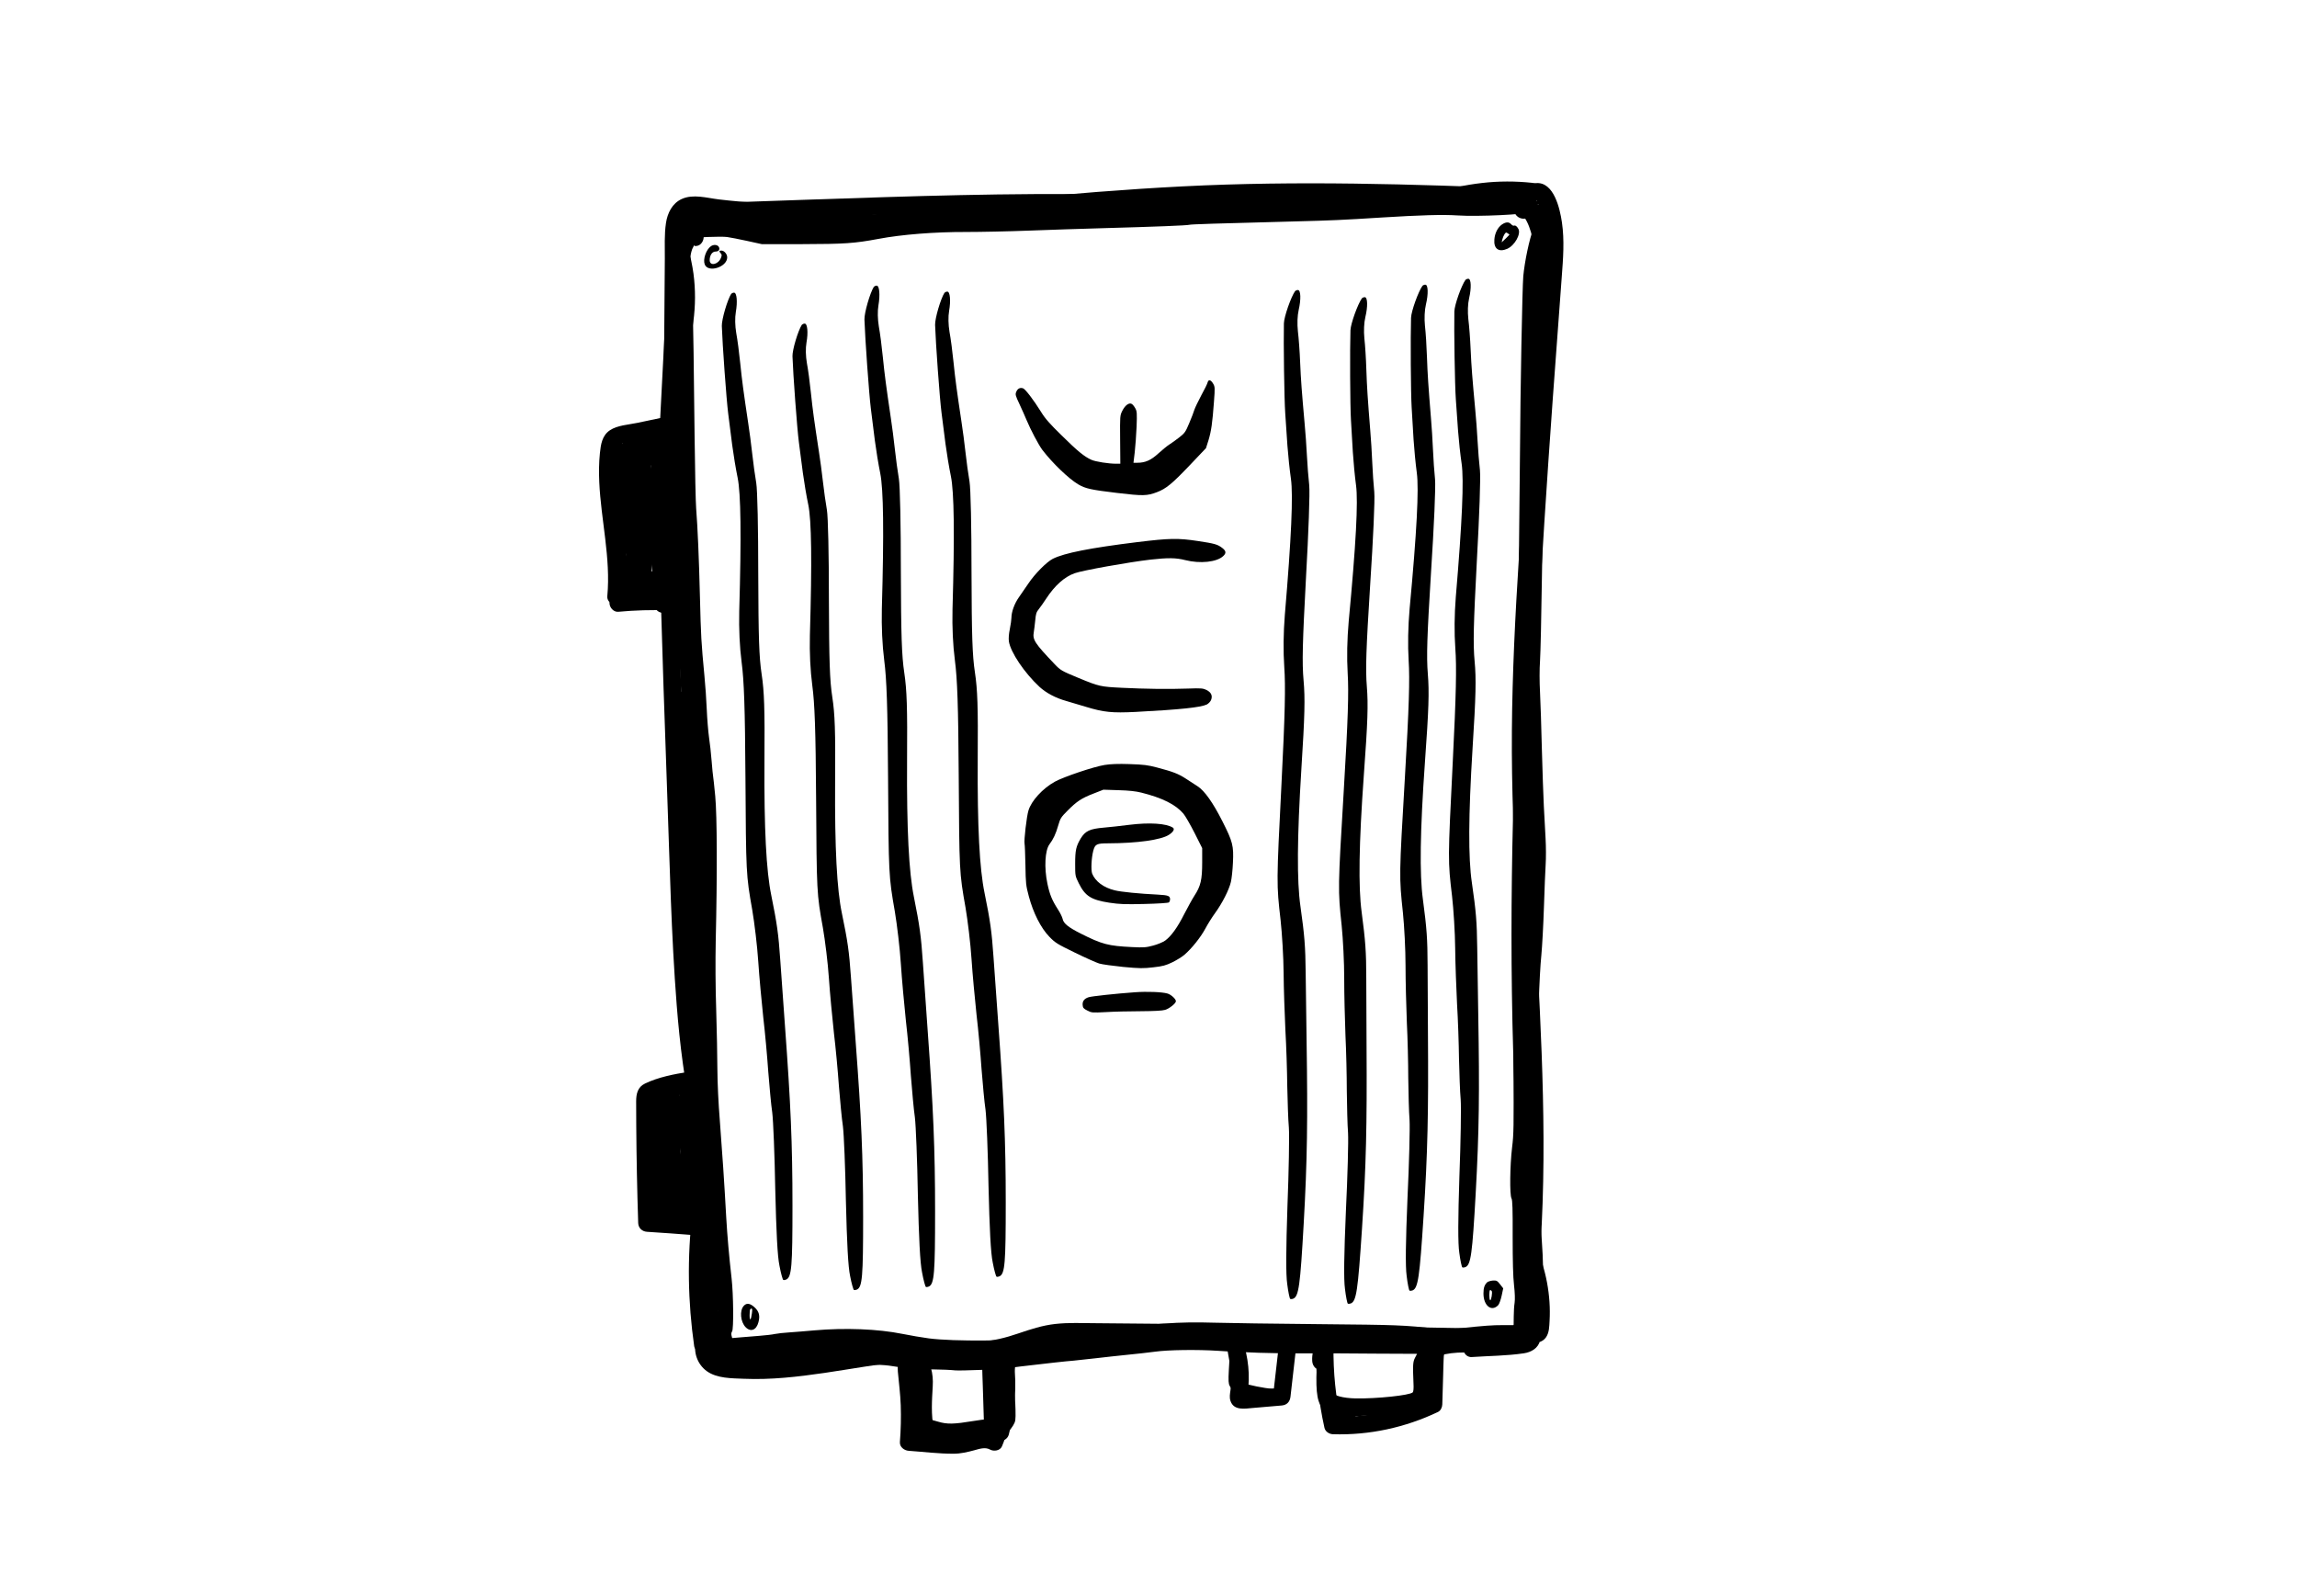 <?xml version="1.0" encoding="utf-8"?>
<!-- Generator: Adobe Illustrator 26.0.3, SVG Export Plug-In . SVG Version: 6.00 Build 0)  -->
<svg version="1.1" xmlns="http://www.w3.org/2000/svg" xmlns:xlink="http://www.w3.org/1999/xlink" x="0px" y="0px"
	 viewBox="0 0 2360 1640" style="enable-background:new 0 0 2360 1640;" xml:space="preserve">
<g id="Layer_1">
	<g transform="translate(0,1640) scale(0.1,-0.1)">
		<path d="M15431.54,14438.67c-25-2-119-10-210-19c-126-12-338-16-893-20c-401-2-733-6-738-10c-6-3-150-8-322-10
			c-577-8-1041-23-1172-39c-244-29-480-46-785-55c-168-5-447-14-620-20s-463-13-645-15c-286-3-366-8-600-35c-148-16-310-39-360-51
			c-377-85-536-100-965-94c-285,4-318,6-485,35c-175,30-184,31-320,20c-222-17-318-30-342-46c-68-44-79-175-22-248l22-28l-12-771
			c-6-425-11-830-11-902v-130l-102-2c-94-2-103-4-127-28l-26-25l-7-403c-4-221-10-491-13-600c-5-156-4-217,8-285c9-48,19-131,22-185
			c8-121,14-126,119-119c41,2,85,2,99-2l24-6l6-202c4-112,16-351,27-533c11-181,20-386,20-455s7-170,15-225c60-394,81-786,66-1260
			c-11-351,2-1203,24-1653c8-167,15-393,15-503v-199l-52,6c-46,5-56,3-73-16c-19-21-19-36-18-353c2-309,18-604,43-782
			c5-38,9-98,10-131c0-47,5-68,21-88c20-25,23-26,88-20l68,7l12-164c22-300,78-623,133-777c30-83,31-93,29-222l-3-135l-34-31
			c-27-25-34-39-34-68c0-57,23-91,82-120c92-45,135-48,553-44c215,1,557,3,760,3c345,0,380-2,514-24l144-24l-6-225
			c-6-246-1-280,48-354c30-46,126-95,254-130c69-19,82-19,165-8c50,7,161,14,246,15c207,3,283,31,337,123c26,44,27,52,25,164
			c-3,150-26,316-52,375c-11,25-18,48-16,50c3,3,56,11,118,18c253,30,477,55,548,60c41,4,145,15,230,25s229,26,320,35s219,23,285,32
			c134,19,438,23,648,9l129-8l-6-27c-3-14-9-87-12-161c-6-112-4-141,9-165c40-77,116-115,231-115c39,0,87-5,106-10
			c19-6,72-13,117-16c77-7,82-6,106,18c31,31,62,160,53,216c-4,20-9,67-12,105c-5,51-11,70-24,77c-20,11-23,6-34-62
			c-4-20-16-59-28-85s-24-73-27-103l-6-55l-54,2c-63,3-245,39-281,57c-24,11-25,16-25,91c0,44,3,113,5,154l5,74l164-7
			c90-3,263-6,384-6h220l-7-158c-11-253,10-371,75-411c12-7,61-27,108-44c103-37,176-40,431-18c124,11,198,12,300,5
			c80-6,153-6,178-1c83,17,132,96,132,213c0,26,7,86,16,133c20,104,14,160-26,236l-29,55h27c63,0,226,31,342,66l125,36l203-1
			c118,0,210-5,221-11c36-19,69-12,85,18c21,41,25,85,41,470c11,255,12,381,5,451c-11,102,8,481,31,621c11,70,17,872,10,1345
			c-5,330,12,878,34,1090c8,83,20,301,26,485s14,385,18,445c4,61,4,180-1,265c-4,85-12,236-18,335c-5,99-14,360-20,580
			c-5,220-14,483-19,585c-6,117-6,236,0,325c5,77,14,453,19,835c6,382,12,720,15,750c21,239,27,409,30,845c1,275,8,613,16,750
			c7,138,13,435,14,660c1,226,7,489,12,585c9,162,8,179-10,227c-21,57-12,53-107,38c-27-4-30-2-30,21c0,17-13,40-37,64
			C15691.54,14437.67,15607.54,14451.67,15431.54,14438.67z M15766.54,14135.67c14-16,13-24-14-92c-39-97-88-330-102-482
			c-10-116-30-1153-34-1836c-1-179-6-613-10-965c-8-629,0-991,25-1200c9-72,7-91-14-177c-38-146-55-284-62-488c-6-156-3-210,15-350
			c11-91,25-251,30-356c6-104,12-197,15-205c14-41,37-397,41-634c4-269,4-270-30-470c-19-110-39-252-45-315c-36-370-38-420-32-1115
			c4-633,3-702-14-840c-22-182-26-488-6-523c10-17,13-108,12-395c0-252,4-412,14-497c9-79,11-145,6-180c-5-30-9-94-9-142l-1-88h-112
			c-109,0-179-5-449-33c-81-9-154-10-205-5c-395,40-412,40-1234,48c-454,4-937,11-1075,15c-374,11-615-6-1155-85
			c-113-16-261-34-330-40s-177-17-240-25c-319-39-953-45-1210-11c-69,9-190,30-270,46c-252,51-591,64-906,36c-87-8-204-17-259-21
			c-55-3-120-11-145-16c-25-6-97-14-160-19s-152-12-197-16l-82-7l-7,27c-4,16-1,32,6,41c17,21,14,381-5,545c-26,230-44,434-55,625
			c-20,363-41,672-65,984c-16,198-25,398-26,540c0,124-6,397-12,606c-8,239-9,502-5,710c16,691,14,1285-5,1490
			c-10,105-20,197-22,205s-9,78-15,155s-18,187-27,245c-8,58-19,186-23,285s-15,254-24,345c-33,348-36,407-46,805
			c-10,414-24,722-39,915c-5,58-12,389-16,735c-14,1408-26,1773-61,1993c-5,32-3,40,12,46c32,12,326,24,384,15c30-4,123-22,205-40
			l150-33h410c445,1,543,8,789,54c238,45,576,72,901,71c149,0,439,6,645,14s548,19,760,25c545,15,868,28,889,35c18,5,250,13,1101,35
			c349,9,473,14,880,40c388,24,623,31,773,21c209-14,711,10,736,34c3,3,13-11,23-31
			C15743.54,14168.67,15758.54,14144.67,15766.54,14135.67z M14538.54,2450.66c-22-42-24-73-16-262c3-53,0-86-8-94
			c-30-30-369-66-588-62c-129,3-226,29-236,64c-9,33-10,163-2,292l6,107l433-3l432-2L14538.54,2450.66z M9816.54,2320.66
			c22-2,139,0,260,5s221,7,223,5c2-1-6-30-17-63c-17-48-22-95-26-239c-4-148-8-180-21-190c-9-6-46-14-82-18c-37-3-105-12-152-20
			c-201-33-269-35-363-7c-39,12-90,26-113,32c-59,14-65,35-75,245c-4,99-11,195-14,213s-3,37,0,42
			C9442.54,2334.66,9712.54,2331.66,9816.54,2320.66z"/>
		<path d="M15431.54,14093.67c-43-30-73-88-78-154c-8-96,45-134,132-96c77,34,143,152,115,204c-15,28-30,39-46,34c-6-3-19,4-29,15
			C15502.54,14121.67,15471.54,14120.67,15431.54,14093.67z M15508.54,13990.67c2-1-16-19-38-41l-42-39l7,30c4,17,14,40,22,53
			c13,20,18,21,32,10C15498.54,13996.67,15507.54,13990.67,15508.54,13990.67z"/>
		<path d="M7304.54,13870.67c-50-35-84-134-64-187c34-90,231-28,231,72c0,34-31,70-60,70c-24,0-25-8-6-29c12-14,12-21,1-48
			c-29-68-115-85-115-22c0,51,26,89,61,89c33,0,48,23,32,49C7370.54,13886.67,7331.54,13889.67,7304.54,13870.67z"/>
		<path d="M9704.05,13392.33c-39.07-60.64-98.7-263.09-96.64-330.57c6.17-185.83,47.29-757.97,65.8-899.78
			c10.28-83.13,28.79-228.86,41.12-322.75c12.34-93.89,37.01-243.53,55.52-332.53c32.9-162.35,39.07-586.82,16.45-1369.24
			c-4.11-182.89,4.11-362.85,24.67-523.24c24.67-186.8,34.96-465.54,39.07-1173.63c6.17-997.59,6.17-1003.45,69.91-1364.35
			c22.62-132.03,51.41-369.69,61.69-528.13c10.28-158.44,34.96-415.66,51.41-572.15c18.51-155.51,41.12-406.86,51.41-557.48
			c12.34-150.62,28.79-339.38,41.12-420.55c10.28-80.2,24.67-435.22,30.84-787.31c10.28-434.24,22.62-685.6,43.18-781.44
			c14.39-77.26,32.9-142.79,39.07-145.73s20.56-0.98,30.84,3.91c55.52,26.41,63.74,135.95,63.74,756.99
			c0,639.63-18.51,1046.49-76.08,1828.91c-16.45,228.86-39.07,538.89-49.35,689.51c-18.51,267.98-32.9,370.67-92.53,664.08
			c-51.41,249.4-74.02,678.75-69.91,1375.1c4.11,537.92-2.06,712.98-28.79,890c-26.73,177.02-32.9,378.5-34.96,1026.93
			c0,462.61-8.22,860.66-20.56,934.01c-12.34,70.42-30.84,204.41-41.12,298.3s-28.79,234.73-41.12,312.97
			c-49.35,329.59-63.74,435.22-82.25,616.16c-10.28,104.65-28.79,244.51-41.12,310.04c-12.34,73.35-14.39,156.48-4.11,215.17
			c18.51,105.63,10.28,198.54-18.51,198.54C9722.56,13404.06,9710.22,13398.2,9704.05,13392.33z"/>
		<path d="M12407.54,12471.67c-3-14-32-74-65-133c-32-60-64-127-71-148c-6-22-30-84-53-138c-38-91-46-102-102-146
			c-33-26-79-59-103-74s-74-57-113-92c-75-69-134-95-214-95h-41l13,108c7,59,15,177,19,262c5,138,4,159-13,189c-10,19-26,39-36,45
			c-27,17-68-12-97-69c-25-50-25-52-23-297l2-248h-42c-79,0-212,21-255,40c-73,33-140,87-305,250c-124,121-171,174-214,245
			c-76,122-161,233-184,240c-30,10-56-3-69-36c-12-27-9-38,33-127c25-53,57-126,72-162c43-103,123-254,162-307
			c102-134,272-298,371-356c74-43,130-55,396-87c268-32,310-31,412,8c91,34,156,87,331,271l172,181l26,82c28,93,40,175,56,395
			c11,143,10,154-8,185C12440.54,12498.67,12416.54,12504.67,12407.54,12471.67z"/>
		<path d="M11686.54,10830.67c-485-60-751-112-870-172c-63-32-185-155-251-254c-28-42-72-106-97-141c-46-65-77-150-77-213
			c0-16-7-67-16-112c-11-52-14-98-10-128c17-112,159-323,315-468c68-62,165-114,276-145c39-11,131-38,205-61c177-54,266-63,505-51
			c458,24,667,46,732,76c17,9,37,29,44,46c18,44,2,79-46,103c-36,18-54,20-190,15c-201-7-438-4-680,8c-221,11-233,13-450,103
			c-169,70-181,77-240,139c-206,216-229,252-215,330c4,25,11,80,15,122c6,66,11,83,37,115c17,21,51,70,76,108
			c87,133,187,223,292,260c80,29,556,114,780,140c180,20,261,19,355-5c154-39,325-21,391,41c33,30,30,53-9,83c-49,38-79,46-252,72
			C12101.54,10872.67,12017.54,10870.67,11686.54,10830.67z"/>
		<path d="M11348.54,8540.67c-112-18-421-122-511-172c-125-69-241-196-271-296c-19-62-47-308-40-340c3-12,7-112,9-222
			c3-187,5-208,35-320c45-169,124-326,211-415c60-62,79-74,262-163c108-53,221-103,250-112s140-24,247-35c172-16,206-16,309-4
			c98,11,127,19,196,52c45,22,101,57,125,78c74,64,165,178,212,265c24,46,70,119,102,163c74,102,143,238,162,319c8,34,18,123,21,197
			c9,175-2,217-109,428c-95,188-183,313-254,358c-26,17-80,52-120,78c-79,51-130,71-297,115c-95,25-135,30-281,35
			C11484.54,8553.67,11411.54,8550.67,11348.54,8540.67z M11726.54,8256.67c215-54,352-122,432-216c19-22,70-111,114-197l79-157
			v-149c0-175-15-241-79-339c-22-34-69-119-105-189c-71-141-135-228-196-273c-22-16-77-39-122-51c-74-20-97-22-218-16
			c-245,12-308,28-528,139c-127,64-177,104-186,151c-4,18-25,62-48,97c-61,95-85,154-108,264c-35,165-25,343,21,405
			c39,52,65,106,90,194c21,72,28,84,95,151c95,96,145,129,267,176l102,40l155-5C11600.54,8278.67,11670.54,8270.67,11726.54,8256.67
			z"/>
		<path d="M11601.54,7925.67c-85-11-204-24-263-29c-141-12-188-34-235-111c-48-81-57-121-57-260c0-125,0-125,38-202
			c65-130,126-169,313-198c109-16,159-18,363-13c130,3,242,10,249,16c6,5,12,20,12,32c0,35-18,42-125,48c-188,9-380,28-443,44
			c-115,28-199,91-232,171c-14,36-8,164,11,235c18,68,35,77,152,77c301,1,545,35,626,88c45,29,61,59,40,73
			C11981.54,7940.67,11811.54,7951.67,11601.54,7925.67z"/>
		<path d="M11661.54,6205.67c-197-14-445-41-476-51c-45-14-66-41-62-81c2-28,10-37,48-56c44-23,50-23,190-16c80,5,240,9,355,9
			c140,1,225,5,254,14c43,12,111,67,111,89c0,23-51,69-87,79C11940.54,6208.67,11784.54,6214.67,11661.54,6205.67z"/>
		<path d="M15279.54,3225.67c-28-27-38-58-38-115c0-127,85-193,153-118c9,11,25,54,34,96l16,75l-32,41c-30,38-36,41-75,39
			C15314.54,3241.67,15288.54,3233.67,15279.54,3225.67z M15326.54,3135.67c9-15-6-101-16-94c-12,7-12,104,0,104
			C15316.54,3145.67,15323.54,3140.67,15326.54,3135.67z"/>
		<path d="M7642.54,2984.66c-46-49-35-166,19-221c52-52,110-29,131,52c18,67,6,112-41,154
			C7705.54,3010.67,7671.54,3015.67,7642.54,2984.66z M7725.54,2908.66c-10-75-23-86-24-22c0,31,3,59,7,62
			C7725.54,2966.66,7732.54,2951.66,7725.54,2908.66z"/>
		<path d="M8978.15,13453.5c-39.07-61.64-98.7-267.42-96.64-336.01c6.17-188.88,47.29-770.44,65.8-914.59
			c10.28-84.5,28.79-232.62,41.12-328.06c12.34-95.44,37.01-247.54,55.52-338c32.9-165.02,39.07-596.47,16.45-1391.77
			c-4.11-185.9,4.11-368.82,24.67-531.86c24.67-189.88,34.96-473.2,39.07-1192.95c6.17-1014,6.17-1019.97,69.91-1386.8
			c22.62-134.21,51.41-375.78,61.69-536.83c10.28-161.05,34.96-422.5,51.41-581.56c18.51-158.07,41.12-413.55,51.41-566.65
			c12.34-153.09,28.79-344.96,41.12-427.47c10.28-81.52,24.67-442.38,30.84-800.27c10.28-441.39,22.62-696.88,43.18-794.3
			c14.39-78.54,32.9-145.14,39.07-148.12s20.56-0.99,30.84,3.98c55.52,26.84,63.74,138.18,63.74,769.45
			c0,650.16-18.51,1063.71-76.08,1859.01c-16.45,232.62-39.07,547.76-49.35,700.86c-18.51,272.39-32.9,376.77-92.53,675.01
			c-51.41,253.5-74.02,689.92-69.91,1397.73c4.11,546.77-2.06,724.71-28.79,904.65c-26.73,179.94-32.9,384.72-34.96,1043.83
			c0,470.22-8.22,874.83-20.56,949.39c-12.34,71.58-30.84,207.77-41.12,303.21s-28.79,238.59-41.12,318.12
			c-49.35,335.02-63.74,442.38-82.25,626.3c-10.28,106.37-28.79,248.53-41.12,315.14c-12.34,74.56-14.39,159.06-4.11,218.71
			c18.51,107.37,10.28,201.81-18.51,201.81C8996.66,13465.43,8984.32,13459.47,8978.15,13453.5z"/>
		<path d="M7512.89,13381.67c-39.07-60.77-98.7-263.68-96.64-331.31c6.17-186.24,47.29-759.66,65.8-901.79
			c10.28-83.32,28.79-229.37,41.12-323.47c12.34-94.1,37.01-244.07,55.52-333.27c32.9-162.71,39.07-588.12,16.45-1372.29
			c-4.11-183.3,4.11-363.66,24.67-524.41c24.67-187.22,34.96-466.58,39.07-1176.25c6.17-999.81,6.17-1005.69,69.91-1367.39
			c22.62-132.33,51.41-370.52,61.69-529.31c10.28-158.79,34.96-416.59,51.41-573.42c18.51-155.85,41.12-407.77,51.41-558.72
			c12.34-150.95,28.79-340.13,41.12-421.49c10.28-80.38,24.67-436.19,30.84-789.07c10.28-435.21,22.62-687.13,43.18-783.19
			c14.39-77.44,32.9-143.11,39.07-146.05c6.17-2.94,20.56-0.98,30.84,3.92c55.52,26.47,63.74,136.25,63.74,758.68
			c0,641.06-18.51,1048.82-76.08,1832.99c-16.45,229.37-39.07,540.09-49.35,691.05c-18.51,268.58-32.9,371.5-92.53,665.56
			c-51.41,249.95-74.02,680.26-69.91,1378.17c4.11,539.11-2.06,714.57-28.79,891.99c-26.73,177.42-32.9,379.34-34.96,1029.22
			c0,463.64-8.23,862.58-20.56,936.1c-12.34,70.58-30.84,204.86-41.12,298.96c-10.28,94.1-28.79,235.25-41.12,313.67
			c-49.35,330.33-63.74,436.19-82.25,617.53c-10.28,104.88-28.79,245.05-41.12,310.73c-12.34,73.52-14.39,156.83-4.11,215.65
			c18.51,105.86,10.28,198.98-18.51,198.98C7531.4,13393.43,7519.06,13387.55,7512.89,13381.67z"/>
		<path d="M13993.53,13336.67c-43.06-59.18-116.16-261.43-118.64-330.29c-6.33-189.65-3.73-775.02,5.21-920.66
			c4.67-85.34,13.35-234.96,19.35-331.39c6-96.43,20.57-250.44,33.06-342.3c21.92-167.5-0.44-600.18-75.57-1395.5
			c-16.39-185.98-20.27-369.79-10.53-534.49c12.07-191.86,3.6-476.4-39.86-1197.79c-60.86-1016.34-61.26-1022.31-21.9-1394.04
			c13.7-135.95,26.46-379.88,26.07-541.91c-0.38-162.03,6.96-425.61,12.86-586.05c8.02-159.58,13.7-417.05,13.84-571.11
			c2.19-154.2,5.93-347.51,12.78-430.99c4.87-82.35-4.62-444.85-22.11-803.82c-18.91-442.91-23.49-699.69-9.41-798.66
			c9.17-79.63,23.24-147.58,29.19-150.98c5.96-3.39,20.45-2.35,31.04,1.95c57.17,23.24,72.74,134.25,114.46,766.72
			c42.97,651.39,51.84,1066.95,46.95,1867.55c-1.04,234.15-2.78,551.37-2.92,705.44c-0.46,274.12-7.93,379.65-47.72,682.38
			c-34.54,257.37-28.27,696.1,22.62,1404.99c40.24,547.54,45.85,726.23,31.07,908.27c-14.78,182.04-7.4,387.62,34.11,1048.11
			c31.08,471.11,49.61,877.03,42.23,952.54c-7.58,72.53-17.04,210.2-21,306.49c-3.95,96.29-12.96,240.94-20.01,321.43
			c-27.1,338.9-34.37,447.42-40.68,632.9c-3.23,107.25-12.3,250.9-20.21,318.44c-7.38,75.51-3.85,160.31,10.35,219.39
			c25.56,106.35,23.6,201.51-5.13,203.41C14012.79,13347.41,14000.08,13342.24,13993.53,13336.67z"/>
		<path d="M14615.67,13465.09c-42.99-59.2-115.86-261.42-118.26-330.25c-6.11-189.56-2.84-774.63,6.26-920.19
			c4.77-85.29,13.62-234.83,19.73-331.2c6.11-96.37,20.86-250.29,33.45-342.09c22.11-167.39,0.25-599.87-73.98-1394.87
			c-16.18-185.91-19.85-369.62-9.92-534.23c12.29-191.75,4.15-476.16-38.49-1197.22c-59.7-1015.88-60.09-1021.86-20.3-1393.35
			c13.85-135.87,26.89-379.65,26.69-541.6s7.44-425.38,13.53-585.74c8.2-159.49,14.18-416.82,14.5-570.8
			c2.37-154.12,6.32-347.33,13.28-430.76c4.96-82.3-4.11-444.63-21.2-803.43c-18.41-442.7-22.69-699.36-8.5-798.26
			c9.26-79.58,23.4-147.48,29.37-150.87c5.96-3.39,20.46-2.33,31.04,1.99c57.14,23.29,72.58,134.26,113.58,766.45
			c42.22,651.1,50.62,1066.46,44.82,1866.65c-1.31,234.03-3.41,551.09-3.73,705.07c-0.78,273.98-8.36,379.45-48.5,681.98
			c-34.83,257.2-29.06,695.72,21.01,1404.3c39.61,547.3,45.02,725.91,30.03,907.83c-14.99,181.93-7.84,387.42,32.91,1047.61
			c30.54,470.91,48.61,876.64,41.14,952.1c-7.66,72.48-17.29,210.07-21.35,306.31s-13.23,240.8-20.38,321.25
			c-27.49,338.7-34.88,447.16-41.4,632.53c-3.35,107.19-12.58,250.76-20.57,318.26c-7.47,75.47-4.03,160.22,10.1,219.29
			c25.44,106.32,23.37,201.44-5.36,203.3C14634.92,13475.84,14622.22,13470.67,14615.67,13465.09z"/>
		<path d="M15057.49,13525.81c-42.41-58.5-113.3-257.77-115.03-325.42c-4.26-186.31,4.72-761.2,15.24-904.16
			c5.6-83.77,15.91-230.65,22.96-325.3s23.3-245.79,36.78-335.89c23.74-164.32,6.1-589.46-60.36-1371.22
			c-14.36-182.8-16.24-363.36-4.71-525.03c14.16-188.33,8.79-467.86-26.81-1176.73c-49.78-998.7-50.11-1004.58-6.7-1369.31
			c15.18-133.4,30.59-372.86,31.97-531.99c1.38-159.14,11.59-417.94,19.24-575.46c9.76-156.66,18.25-409.48,20.06-560.78
			c3.87-151.42,9.71-341.25,17.48-423.18c5.77-80.84,0.23-436.94-13.35-789.65c-14.09-435.16-15.86-687.39-0.71-784.46
			c10.04-78.13,24.84-144.74,30.84-148.02c5.99-3.28,20.47-2.13,31.01,2.19c56.91,23.32,71.27,132.48,106.09,754.01
			c35.87,640.12,40.21,1048.33,26.6,1834.58c-3.59,229.96-8.79,541.5-10.61,692.8c-3.45,269.22-12.06,372.8-55.15,669.77
			c-37.34,252.47-35.85,683.42,7.31,1380.08c34.27,538.1,37.93,713.65,21.17,892.3c-16.76,178.66-11.62,380.63,22.68,1029.68
			c25.94,462.96,40.05,861.79,31.84,935.89c-8.37,71.16-19.33,206.29-24.33,300.83c-5,94.54-15.58,236.52-23.51,315.51
			c-30.79,332.61-39.24,439.12-47.57,621.24c-4.4,105.31-15.03,246.31-23.67,312.58c-8.21,74.1-5.6,157.41,7.96,215.56
			c24.4,104.67,21.4,198.12-7.34,199.73C15076.63,13536.52,15063.98,13531.34,15057.49,13525.81z"/>
		<path d="M8238.79,13063.8c-39.07-59.49-98.7-258.09-96.64-324.29c6.17-182.29,47.29-743.57,65.8-882.69
			c10.28-81.55,28.79-224.51,41.12-316.62c12.34-92.11,37.01-238.9,55.52-326.21c32.9-159.27,39.07-575.66,16.45-1343.22
			c-4.11-179.42,4.11-355.95,24.67-513.3c24.67-183.25,34.96-456.69,39.07-1151.33c6.17-978.63,6.17-984.39,69.91-1338.42
			c22.62-129.52,51.41-362.67,61.69-518.1c10.28-155.43,34.96-407.76,51.41-561.27c18.51-152.55,41.12-399.13,51.41-546.88
			c12.34-147.75,28.79-332.93,41.12-412.56c10.28-78.67,24.67-426.95,30.84-772.35c10.28-425.99,22.62-672.57,43.18-766.59
			c14.39-75.8,32.9-140.08,39.07-142.96c6.17-2.88,20.56-0.96,30.84,3.84c55.52,25.91,63.74,133.36,63.74,742.61
			c0,627.47-18.51,1026.6-76.08,1794.15c-16.45,224.51-39.07,528.65-49.35,676.41c-18.51,262.89-32.9,363.63-92.53,651.46
			c-51.41,244.66-74.02,665.85-69.91,1348.97c4.11,527.69-2.06,699.43-28.79,873.09c-26.73,173.66-32.9,371.3-34.96,1007.41
			c0,453.82-8.22,844.31-20.56,916.27c-12.34,69.08-30.84,200.52-41.12,292.63s-28.79,230.27-41.12,307.02
			c-49.35,323.33-63.74,426.95-82.25,604.45c-10.28,102.66-28.79,239.86-41.12,304.14c-12.34,71.96-14.39,153.51-4.11,211.08
			c18.51,103.62,10.28,194.77-18.51,194.77C8257.3,13075.31,8244.96,13069.55,8238.79,13063.8z"/>
		<path d="M13306.73,13410.01c-42.51-59.72-113.75-263.13-115.6-332.17c-4.58-190.14,3.39-776.83,13.67-922.71
			c5.46-85.49,15.51-235.37,22.4-331.96s22.87-250.82,36.2-342.77c23.46-167.68,5.08-601.55-62.74-1399.4
			c-14.68-186.56-16.87-370.83-5.62-535.81c13.83-192.19,7.98-477.46-28.85-1200.9c-51.52-1019.24-51.86-1025.23-9.08-1397.43
			c14.95-136.13,29.95-380.49,31.05-542.9c1.1-162.4,10.87-426.51,18.24-587.27c9.49-159.87,17.54-417.87,19.09-572.28
			c3.61-154.53,9.12-348.25,16.74-431.86c5.63-82.49-0.53-445.91-14.73-805.86c-14.84-444.1-17.06-701.51-2.07-800.57
			c9.9-79.73,24.59-147.7,30.58-151.05c5.99-3.35,20.47-2.16,31.02,2.25c56.96,23.83,71.5,135.25,107.41,769.55
			c36.98,653.29,42.03,1069.88,29.79,1872.26c-3.19,234.67-7.85,552.61-9.4,707.02c-2.98,274.75-11.42,380.45-53.99,683.49
			c-36.9,257.63-34.66,697.43,9.71,1408.42c35.21,549.17,39.17,728.32,22.72,910.63s-10.96,388.44,24.48,1050.83
			c26.75,472.48,41.55,879.5,33.47,955.12c-8.25,72.62-18.98,210.51-23.81,306.99c-4.84,96.48-15.17,241.37-22.96,321.98
			c-30.21,339.42-38.48,448.12-46.49,633.96c-4.21,107.46-14.6,251.35-23.13,318.98c-8.08,75.62-5.32,160.64,8.33,219.99
			c24.58,106.84,21.74,202.2-7,203.82C13325.89,13420.95,13313.23,13415.65,13306.73,13410.01z"/>
	</g>
</g>
<g id="Layer_2">
	<g>
		<g>
			<path d="M1582.79,201.15c0.01-0.06,0.02-0.11,0.03-0.17c-0.41,1.51-0.82,3.03-1.23,4.54c-0.08,0.18-2,0.28-1.96,0.21
				c-1.48,2.76-1.03-1.51-0.65,0.9c0.22,1.4,1.91,3.41,2.52,4.75c1.87,4.13,3.2,8.56,4.24,12.96c1.9,8.08,2.51,16.34,2.6,24.62
				c0.18,18.45-1.88,36.95-3.25,55.33c-2.97,39.8-5.91,79.6-8.74,119.4c-5.65,79.53-10.86,159.09-14.95,238.71
				c-4.08,79.35-7.03,158.77-8.05,238.23c-1.02,79.4-0.1,158.83,3.55,238.15c1.83,39.65,4.34,79.28,7.63,118.84
				c2.56,30.72,7.13,64-4.22,93.56c-2.6,6.76-6.34,13.25-10.94,18.83c-3.11,3.78-3.63,9.02,0,12.73c3.15,3.22,9.65,3.74,12.73,0
				c21.77-26.46,24.6-60.78,22.85-93.78c-2.12-39.99-6.31-79.87-8.51-119.87c-4.62-83.95-6.05-168.05-5.26-252.11
				c0.8-84.52,3.84-169.01,8.17-253.41c4.32-84.31,9.9-168.55,15.93-252.75c3.02-42.15,6.15-84.29,9.31-126.42
				c1.4-18.68,2.9-37.36,0.17-55.99c-2-13.65-8.13-41.99-26.8-40.28c-8.63,0.79-15.15,9.37-12.52,17.82
				C1568.88,216.96,1586.26,212.25,1582.79,201.15L1582.79,201.15z"/>
		</g>
	</g>
	<g>
		<g>
			<path d="M710.85,249.71c2.96-9.49,14.01-13.02,22.96-13.33c14.07-0.48,28.26,2.98,42.23,4.27c27.94,2.57,56.06,2.29,84.04,0.57
				c57.14-3.5,113.99-11.68,170.93-17.39c114.02-11.43,228.39-18.73,343.02-17.73c64.83,0.57,129.61,3.17,194.38,5.78
				c-2.89-3.8-5.79-7.6-8.68-11.39c-1.14,4.35-2.29,8.7-3.43,13.05c-2.95,11.21,14.41,16,17.36,4.79c1.14-4.35,2.29-8.7,3.43-13.05
				c1.53-5.83-2.82-11.16-8.68-11.39c-117.76-4.74-235.39-8.42-353.18-2.41c-58.54,2.99-116.99,7.72-175.32,13.47
				c-57.98,5.71-115.82,13.94-173.95,17.89c-32.52,2.21-65.27,2.64-97.7-0.99c-15.55-1.74-31.64-5.83-47.17-1.76
				c-12.71,3.32-23.63,12.1-27.6,24.83C690.03,256.01,707.4,260.75,710.85,249.71L710.85,249.71z"/>
		</g>
	</g>
	<g>
		<g>
			<path d="M711,227.16c-1.78-1.21-3.55-2.43-5.33-3.64c-4.32-2.95-9.59-0.45-12.31,3.23c-9.22,12.47-4.38,28.3-1.26,41.97
				c3.65,15.98,4.78,32.42,3.64,48.77c-2.22,31.8-14.04,62.63-12.38,94.77c0.47,9.05,1.94,18.14,4.87,26.73
				c2.54,7.44,7.23,15.58,4.21,23.45c5.89,0.8,11.79,1.6,17.68,2.39c-2.39-38.01-5.5-76.07-6.55-114.15
				c-0.5-18.43-0.33-36.89,1.27-55.27c0.81-9.31,2.02-18.55,3.74-27.73c0.72-3.86,1.24-8.12,2.62-11.82c0.35-0.94,1.26-2.03,1.42-3
				c0.39-2.36,2.03,0.35-0.77-0.47c11.15,3.24,15.91-14.13,4.79-17.36c-15.84-4.6-22.48,12.99-24.86,25.05
				c-3.23,16.32-5.07,32.94-5.9,49.56c-1.62,32.52,0.58,65.06,2.62,97.51c1.21,19.23,2.41,38.45,3.62,57.68
				c0.66,10.43,14.05,11.84,17.68,2.39c5.83-15.2-4.66-30.39-7.36-45.1c-2.71-14.78-0.89-30.32,1.62-45
				c2.65-15.51,6.19-30.86,8.28-46.47c2.21-16.52,2.34-33.04,0.14-49.57c-1.18-8.81-3.21-17.34-5.14-26
				c-1.48-6.63-2.72-13.46,1.56-19.25c-4.1,1.08-8.21,2.15-12.31,3.23c1.78,1.21,3.55,2.43,5.33,3.64
				C711.5,249.26,720.51,233.67,711,227.16L711,227.16z"/>
		</g>
	</g>
	<g>
		<g>
			<path d="M678.32,595.94c2.15,73.36,4.55,146.71,7.2,220.05c2.61,72.09,4.09,144.44,9.72,216.38
				c3.16,40.4,8.18,80.73,16.95,120.31c2.16,9.77,18.45,7.81,17.68-2.39c-8.44-111.83-14.97-223.79-19.57-335.84
				c-1.31-31.82-2.45-63.66-3.45-95.49c-0.36-11.56-18.36-11.61-18,0c3.52,112.09,8.94,224.12,16.29,336.02
				c2.09,31.78,4.34,63.55,6.73,95.32c5.89-0.8,11.79-1.59,17.68-2.39c-15.31-69.12-18.59-140.01-21.41-210.53
				c-2.91-72.64-5.56-145.29-7.97-217.95c-1.36-41.16-2.65-82.31-3.85-123.47C695.98,584.39,677.98,584.34,678.32,595.94
				L678.32,595.94z"/>
		</g>
	</g>
	<g>
		<g>
			<path d="M692.26,432.2c-15.35,2.08-30.7,4.15-46.05,6.23c-3.81,0.52-6.64,5.12-6.61,8.68c0.53,51.98,2.73,103.89,4.8,155.82
				c0.29,7.4,7.29,10.44,13.54,7.77c8.83-3.77,17.88-3.64,27.2-2.51c8.79,1.07,17.7,0.57,24.28-6.09
				c-4.24-4.24-8.49-8.49-12.73-12.73c-3.25,3.58-8.16,3.55-12.62,2.47c-7.51-1.82-14.38-5.55-21.93-7.29
				c2.2,2.89,4.4,5.79,6.61,8.68c4.94-45.36,2.02-90.98-1-136.37c-5.89,0.8-11.79,1.6-17.68,2.39c1.01,5.08,2.47,9.98,4.39,14.79
				c1.8,4.51,6.01,7.68,11.07,6.29c4.29-1.18,8.1-6.53,6.29-11.07c-1.92-4.81-3.38-9.71-4.39-14.79
				c-1.97-9.87-18.35-7.75-17.68,2.39c3.02,45.39,5.94,91,1,136.37c-0.41,3.73,3.07,7.86,6.61,8.68c9.69,2.23,18.39,7.33,28.39,8.34
				c8.62,0.87,17.73-1.61,23.67-8.15c7.76-8.53-4.53-21.02-12.73-12.73c-3.85,3.9-14.39,0.23-19.27,0.01
				c-9.97-0.46-19.47,1.89-28.57,5.77c4.51,2.59,9.03,5.18,13.54,7.77c-2.07-51.93-4.26-103.85-4.8-155.82
				c-2.2,2.89-4.4,5.79-6.61,8.68c15.35-2.08,30.7-4.15,46.05-6.23c4.82-0.65,7.45-6.84,6.29-11.07
				C701.9,433.28,697.09,431.54,692.26,432.2L692.26,432.2z"/>
		</g>
	</g>
	<g>
		<g>
			<path d="M728.07,1107.35c-15.33-2.89-31.33-2.02-45.91,3.8c-3.5,1.4-8.24,2.84-10.95,5.54c-3.21,3.21-3.02,8.85-3.58,13.07
				c-1.15,8.64-2.09,17.3-2.79,25.98c-1.39,17.04-1.91,34.16-1.56,51.25c0.17,8.39,0.55,16.77,1.14,25.14
				c0.52,7.43-0.3,18.14,5.46,23.78c6.25,6.12,17.71,3.44,25.47,2.74c9.87-0.89,19.7-2.23,29.46-3.93
				c4.74-0.83,7.55-6.76,6.29-11.07c-3.07-10.47-13.19-15.61-23.62-15.52c-11.13,0.09-20.13,8.29-31,8.42
				c2.89,3.8,5.79,7.6,8.68,11.39c5.74-16.67,1.87-34.04-1.03-50.85c-1.35-7.85-2.57-16.03-1.59-24
				c1.09-8.88,5.75-16.38,10.38-23.82c-5.59-1.51-11.18-3.03-16.77-4.54c-0.04,28.89,2.41,57.67,7.1,86.17
				c5.01-2.92,10.03-5.84,15.04-8.76c-3.58-3.95-8.44-6.74-13.73-7.51c1.79,4.41,3.59,8.81,5.38,13.22
				c8.79-14.93,11.8-32.41,8.51-49.41c-1.6-8.24-5.38-16.06-6.46-24.4c-0.61-4.71-0.41-11.84,3.87-14.97
				c-3.64-0.47-7.27-0.94-10.91-1.41c4.68,4.63,3.14,11.82,1.65,17.53c-2.13,8.13-4.39,15.95-5.19,24.37
				c-1.56,16.52,1.99,33.02,9.11,47.9c3.14,6.55,12.05,5.1,15.54,0c2.85-4.16,5.07-9,6.1-13.95c1-4.81,2.19-12.13-0.44-16.62
				c-7.12-12.18-24.47,1.23-16.79,12.22c2.78,3.98,7.88,5.82,12.31,3.23c3.94-2.3,6.03-8.31,3.23-12.31
				c-0.18-0.26-0.36-0.51-0.53-0.77c0.41,1.51,0.82,3.03,1.23,4.54c-0.2,0.66-0.41,1.32-0.61,1.98c-1.79,1.38-3.59,2.76-5.38,4.14
				c0.19-0.08,0.39-0.16,0.58-0.24c-2.31-0.3-4.62-0.6-6.94-0.91c0.19,0.14,0.39,0.29,0.58,0.43c-1.49-2.59-2.97-5.18-4.46-7.77
				c0.55,6.38-0.81,11.66-4.43,16.95c5.18,0,10.36,0,15.54,0c-6.86-14.32-8.88-31.08-5.35-46.59c3.63-15.92,10.56-33.4-3.04-46.85
				c-2.6-2.57-7.72-3.73-10.91-1.41c-15.38,11.22-14.38,29.79-9.38,46.27c2.54,8.37,4.8,16.28,4.38,25.12
				c-0.4,8.48-3.09,16.57-7.38,23.85c-2.65,4.49-0.5,12.37,5.38,13.22c2.59,0.37,4.03,0.93,5.79,2.88
				c2.66,2.93,7.59,3.35,10.91,1.41c3.68-2.15,4.79-6.18,4.14-10.16c-4.42-26.9-6.49-54.12-6.45-81.38
				c0.01-9.1-12.12-12.02-16.77-4.54c-5.16,8.3-10.24,16.97-11.99,26.73c-1.63,9.1-1.12,18.02,0.15,27.13
				c2.26,16.16,7.8,33.05,2.26,49.11c-1.91,5.54,3.12,11.46,8.68,11.39c9.6-0.12,17.18-4.77,26.08-7.53
				c2.42-0.75,4.86-1.17,7.36-0.76c1.18,0.19,2.42,0.55,3.19,1.14c0.46,0.36,0.43,0.31,0.64,1.03c2.1-3.69,4.19-7.38,6.29-11.07
				c-6.64,1.15-13.29,2.12-19.99,2.83c-3.12,0.33-6.25,0.61-9.38,0.84c-2.29,0.17-7.45-0.51-9.4,0.57c-2-0.25-1.86,0.26,0.43,1.54
				c1.74,2.2,2.27,2.07,1.59-0.41c0.31-1.38-0.3-3.43-0.42-4.82c-0.29-3.54-0.54-7.08-0.76-10.62c-0.41-6.76-0.69-13.53-0.82-20.31
				c-0.56-27.25,1.04-54.58,4.97-81.55c-1.38,1.79-2.76,3.59-4.14,5.38c12.61-6.51,27.2-8.75,41.17-6.12
				c4.77,0.9,9.71-1.33,11.07-6.29C735.56,1114.03,732.87,1108.25,728.07,1107.35L728.07,1107.35z"/>
		</g>
	</g>
	<g>
		<g>
			<path d="M710.87,1247.9c3.47,15.06,7.93,29.72,6.46,45.31c-1.56,16.49-1.32,32.17,1.52,48.54c2.6,14.98,5.96,30.87,11.3,45.14
				c2.7,7.23,8.09,12.66,16.09,13.23c6.14,0.44,11.85-3.01,17.9-2.26c10.04,1.25,12.26-15.62,2.39-17.68
				c-14.03-2.92-28.1-5.62-42.21-8.08c2.1,2.1,4.19,4.19,6.29,6.29c-6.27-43.83-6.47-88.49-1.16-132.43c-6,0-12,0-18,0
				c4.08,40.83,8.19,81.9,5.98,122.98c-0.41,7.64-1.1,15.83,3.43,22.49c5.92,8.69,16.14,8.35,25.5,7.85
				c9.62-0.51,19.21-1.46,28.76-2.73c5.25-0.7,10.49-1.49,15.71-2.41c2-0.35,4.06-0.94,6.09-1.08c3.89-0.27,0.81,0.78,0.86-1.77
				c-0.23,11.59,17.77,11.59,18,0c0.2-10.39-9.21-16.65-18.86-16.23c-9.15,0.4-18.42,3.13-27.53,4.22
				c-10.04,1.21-20.19,2.1-30.31,2.29c-2.44,0.05-3.57,0.59-3.82-1.67c-0.4-3.65-0.03-7.31,0.16-10.98
				c2.21-41.08-1.89-82.15-5.98-122.98c-1.17-11.65-16.62-11.47-18,0c-5.52,45.68-4.71,91.68,1.81,137.21
				c0.4,2.78,3.56,5.81,6.29,6.29c14.11,2.47,28.19,5.16,42.21,8.08c0.8-5.89,1.6-11.79,2.39-17.68c-3.15-0.39-6.28,0.1-9.37,0.76
				c-2.07,0.44-4.46,1.64-6.59,1.54c-1.01-0.05-0.81-0.02-0.35,0.34c-0.64-0.5-0.84-1.84-1.08-2.54c-1.15-3.47-2-7.07-2.97-10.59
				c-3.71-13.53-7.32-27.27-8.88-41.24c-0.76-6.87-1.09-13.79-0.82-20.69c0.29-7.3,1.62-14.54,1.72-21.84
				c0.2-14.29-4.41-28.68-7.59-42.48C725.63,1231.83,708.27,1236.6,710.87,1247.9L710.87,1247.9z"/>
		</g>
	</g>
	<g>
		<g>
			<path d="M715.03,1377.27c-2.88,11.71,1.23,24.18,11.05,31.37c10.44,7.65,25.88,7.38,38.27,7.91c27.71,1.18,55.36-2.01,82.73-6.01
				c27.27-3.99,54.39-9.07,81.82-11.88c13.77-1.41,27.59-2.22,41.43-2.18c13.98,0.04,27.99,0.7,41.94-0.49
				c14.01-1.19,27.11-4.65,40.36-9.2c12.96-4.45,25.64-8.44,39.42-9.18c14.43-0.77,28.97-0.19,43.41-0.07
				c14.31,0.11,28.61,0.24,42.92,0.37c58.23,0.54,116.45,1.24,174.67,2.1c65.43,0.96,130.85,2.17,196.28,3.34c-3-3-6-6-9-9
				c0.03-0.43,0.53-1.44,1.08-1.39c-0.61-0.06-0.77,0.51-1.45,0.74c-2.17,0.73-4.26,0.7-6.75,0.61c-6.17-0.21-12.45-1.99-18.78-2.62
				c-16.25-1.61-32.93,0.6-48.3,6.04c-10.84,3.84-6.17,21.24,4.79,17.36c17.94-6.35,35.37-6.77,53.97-3.69
				c13.73,2.27,32.33,0.36,33.45-17.06c0.32-4.92-4.38-8.92-9-9c-112.67-2.01-225.33-3.95-338.01-5.11
				c-28.61-0.29-57.23-0.55-85.84-0.77c-13.69-0.1-27.53-0.73-41.17,0.77c-13.28,1.46-25.62,5.5-38.2,9.8
				c-12.66,4.33-25.17,7.53-38.57,8.29c-13.67,0.78-27.35,0.08-41.03,0.16c-26.62,0.17-53.08,3.68-79.35,7.71
				c-29.64,4.55-59.2,9.95-89.17,11.87c-14.94,0.96-29.95,1.05-44.87-0.23c-5.39-0.46-12.86-0.45-17.19-4.24
				c-3.28-2.87-4.57-7.37-3.55-11.55C735.15,1370.81,717.79,1366.01,715.03,1377.27L715.03,1377.27z"/>
		</g>
	</g>
	<g>
		<g>
			<path d="M1475.39,1374.6c-9.86,7.06-10.06,17.96-10.39,29.08c-0.39,13.06-0.77,26.13-1.16,39.19c1.49-2.59,2.97-5.18,4.46-7.77
				c-30.8,14.66-64.79,21.48-98.85,20.4c2.89,2.2,5.79,4.41,8.68,6.61c-5.78-25.95-8.42-52.35-8.04-78.93
				c0.13-9.2-12.12-11.89-16.77-4.54c-3.78,5.97-5.6,12.88-5.09,19.93c0.35,4.85,3.88,9,9,9c4.6,0,9.35-4.13,9-9
				c-0.3-4.14,0.4-7.32,2.63-10.85c-5.59-1.51-11.18-3.03-16.77-4.54c-0.4,28.14,2.57,56.25,8.69,83.72
				c0.87,3.93,4.86,6.49,8.68,6.61c37.32,1.19,74.25-6.83,107.93-22.86c2.85-1.36,4.37-4.79,4.46-7.77
				c0.31-10.45,0.62-20.9,0.93-31.35c0.15-5.01,0.19-10.05,0.46-15.06c0.07-1.35-0.01-5.42,1.25-6.32
				c3.95-2.83,5.84-7.84,3.23-12.31C1485.43,1373.93,1479.37,1371.76,1475.39,1374.6L1475.39,1374.6z"/>
		</g>
	</g>
	<g>
		<g>
			<path d="M1313.62,1384.67c-1.92,16.77-3.84,33.55-5.75,50.32c3-3,6-6,9-9c-7.25,0.62-14.5,1.24-21.75,1.86
				c-6.52,0.56-13.81,2.14-20.32,1.46c1.51,0.41,3.03,0.82,4.54,1.23c-0.01,0.02-0.03,0.05-0.04,0.07c0.77,1.32,1.54,2.65,2.31,3.97
				c-0.66-1.74,0.73-6.92,0.99-9.67c0.44-4.65,0.56-9.32,0.38-13.98c-0.35-9.19-1.82-18.36-4.25-27.22
				c-3.11-11.35-19.34-6.45-17.36,4.79c0.63,3.57,1.26,7.14,1.89,10.71c0.85,4.79,6.7,7.49,11.07,6.29
				c5.05-1.39,7.13-6.27,6.29-11.07c-0.63-3.57-1.26-7.14-1.89-10.71c-5.79,1.6-11.57,3.19-17.36,4.79
				c2.45,8.91,3.75,17.86,3.69,27.1c-0.03,4.17-0.27,8.35-0.81,12.48c-0.51,3.92-1.32,7.41,0.01,11.29
				c3.45,10.1,14.67,7.87,22.96,7.16c9.89-0.85,19.77-1.69,29.66-2.54c5.28-0.45,8.4-3.79,9-9c1.92-16.77,3.84-33.55,5.75-50.32
				c0.55-4.84-4.53-9-9-9C1317.3,1375.67,1314.18,1379.82,1313.62,1384.67L1313.62,1384.67z"/>
		</g>
	</g>
	<g>
		<g>
			<path d="M1026.52,1395.66c-2.03,5.8-1.86,11.8-1.59,17.85c0.28,6.29,0.31,12.59-0.01,18.88c-0.63,12.45-2.66,24.67-5.82,36.72
				c3.69-2.1,7.38-4.19,11.07-6.29c-12.16-3.14-23.81,0.82-35.92,2.09c-12.51,1.31-25.32,1.06-37.71-1.19
				c-2.61-0.47-5.22-1-7.79-1.65c1.12,0.28,0.72,2.63,0.82-0.1c0.04-1.26-0.43-2.66-0.59-3.9c-0.83-6.21-1.29-12.49-1.51-18.75
				c-0.43-12.86,0.33-25.75,2.43-38.45c-4.41,1.79-8.81,3.59-13.22,5.38c6.4,4.77,3.67,18.42,3.08,24.96
				c-1.27,13.98-0.48,27.8,2.3,41.57c0.63,3.11,3.43,5.37,6.29,6.29c18.7,6,38.43,8.55,58.04,7.49c5.34-0.29,8.34-3.93,9-9
				c0.49-3.79-0.54-7.32-2.48-10.58c-4.1,4.1-8.21,8.21-12.31,12.31c8.04,3.96,16.12,3.96,24.18,0.01c2.72-1.33,4.55-4.81,4.46-7.77
				c-0.43-13.61-0.85-27.21-1.28-40.82c-0.21-6.64-0.41-13.28-0.62-19.91c-0.1-3.21-0.25-6.43-0.3-9.65
				c-0.01-0.98-0.44-3.47,0.36-4.33c7.85-8.5-4.84-21.26-12.73-12.73c-4.64,5.03-5.73,11.08-5.62,17.74
				c0.14,7.63,0.48,15.27,0.72,22.9c0.49,15.6,0.97,31.2,1.46,46.8c1.49-2.59,2.97-5.18,4.46-7.77c-1.93,0.95-4.08,0.94-6.01-0.01
				c-7.74-3.8-17.18,4.14-12.31,12.31c0.66-0.32,0.67,0.18,0.02,1.49c3-3,6-6,9-9c-18.17,0.99-35.93-1.29-53.26-6.85
				c2.1,2.1,4.19,4.19,6.29,6.29c-2.98-14.75-1.95-28.87-1.11-43.74c0.74-13.05-1.57-25.37-12.54-33.55
				c-4.39-3.27-12.33,0.01-13.22,5.38c-2.41,14.61-3.61,29.37-3.04,44.18c0.3,7.79,1.08,15.56,2.21,23.28
				c0.97,6.63,3.49,12.36,10.07,15.05c6.38,2.61,13.91,3.25,20.7,4.06c7.13,0.85,14.32,1.17,21.5,0.95
				c7.36-0.23,14.69-1.06,21.94-2.3c6.44-1.1,12.97-2.8,19.46-1.13c4.66,1.2,9.82-1.51,11.07-6.29c3.23-12.35,5.33-25,6.23-37.74
				c0.42-5.97,0.56-11.95,0.41-17.93c-0.15-5.94-1.23-12.06,0.77-17.78C1047.7,1389.49,1030.32,1384.78,1026.52,1395.66
				L1026.52,1395.66z"/>
		</g>
	</g>
	<g>
		<g>
			<path d="M702.41,456.45c4.67-26.68,4.81-53.44,0.48-80.17c-0.78-4.8-6.75-7.47-11.07-6.29c-5.18,1.42-6.97,6.24-6.29,11.07
				c3.76,26.66,7.19,54.48-2.71,80.26c5.48-0.72,10.97-1.43,16.45-2.15c-5.56-11.92-21.13-15.89-32.21-9.53
				c4.1,1.08,8.21,2.15,12.31,3.23c-1.58-3.65-3.16-7.3-4.74-10.95c-4.07-9.4-19.4-2.69-16.45,6.94c1.93,6.31,5.6,11.05,11.09,14.67
				c9.7,6.39,18.73-9.19,9.08-15.54c-1.59-1.05-2.28-2.15-2.82-3.91c-5.48,2.31-10.97,4.62-16.45,6.94
				c1.58,3.65,3.16,7.3,4.74,10.95c1.94,4.49,8.5,5.42,12.31,3.23c3.16-1.81,6.16,0.01,7.59,3.07c3.61,7.75,13.97,4.3,16.45-2.15
				c11.07-28.82,6.9-60.09,2.71-89.83c-5.79,1.6-11.57,3.19-17.36,4.79c3.78,23.31,3.59,47.35-0.48,70.6
				c-0.84,4.78,1.28,9.7,6.29,11.07C695.68,463.93,701.56,461.27,702.41,456.45L702.41,456.45z"/>
		</g>
	</g>
	<g>
		<g>
			<path d="M694.95,455.82c2.53-48.98,5.06-97.96,7.59-146.95c0.63-12.25,1.27-24.49,1.9-36.74c0.31-5.96,0.62-11.91,0.92-17.87
				c0.26-4.94,0.18-10.08,1.37-14.92c2.01-8.2,8.64-10.91,16.42-12.1c10.44-1.59,21.41-1.13,31.94-1.49
				c98.26-3.39,196.53-7.42,294.86-8.28c55.18-0.48,110.38,0.12,165.52,2.56c11.58,0.51,11.56-17.49,0-18
				c-101.67-4.49-203.48-2.69-305.16,0.46c-50.42,1.57-100.84,3.38-151.26,5.12c-11.37,0.39-22.92,0.24-34.24,1.42
				c-9.68,1.01-19.46,3.31-26.79,10.15c-7.96,7.44-9.71,18.21-10.32,28.56c-0.74,12.42-1.29,24.86-1.93,37.29
				c-2.94,56.92-5.88,113.85-8.82,170.77C676.35,467.4,694.35,467.36,694.95,455.82L694.95,455.82z"/>
		</g>
	</g>
	<g>
		<g>
			<path d="M823.8,242.7c20.57-4.23,41.15-8.47,61.72-12.7c4.33-0.89,7.07-5.74,6.45-9.87c-0.71-4.73-4.26-7.29-8.84-7.8
				c-18.36-2.04-36.37,1.21-53.28,8.47c4.41,1.79,8.81,3.59,13.22,5.38c-0.05-0.32-0.1-0.63-0.16-0.94c0,1.6,0,3.19,0,4.79
				c-0.99,1.49-2.26,2.56-3.8,3.23c-1.51-0.41-3.03-0.82-4.54-1.23c-0.1-0.13-0.2-0.26-0.29-0.39c8.36,8.02,21.11-4.69,12.73-12.73
				c-9.48-9.08-23.29,0.02-21.3,12.06c1.06,6.36,8.48,7.41,13.22,5.38c13.94-5.98,29.2-7.67,44.19-6.01
				c-0.8-5.89-1.6-11.79-2.39-17.68c-20.57,4.23-41.15,8.47-61.72,12.7C807.68,227.68,812.48,245.04,823.8,242.7L823.8,242.7z"/>
		</g>
	</g>
	<g>
		<g>
			<path d="M1574.17,187.84c-17.12-1.81-34.38-1.83-51.49,0.15c-8.39,0.97-16.75,2.29-25,4.09c-8.09,1.76-16.06,3.97-24.4,4.01
				c-8.46,0.05-16.9-1.08-25.35-1.41c-8.23-0.32-16.48-0.27-24.71,0.12c-17.26,0.83-34.46,3.22-51.33,6.96
				c-11.3,2.51-6.52,19.87,4.79,17.36c15.96-3.54,32.11-5.72,48.44-6.41c8.23-0.35,16.48-0.33,24.71,0.04
				c8.46,0.38,16.95,1.6,25.43,1.29c16.65-0.6,32.76-6.5,49.32-8.27c16.49-1.77,33.1-1.68,49.59,0.06c4.84,0.51,9-4.5,9-9
				C1583.17,191.55,1579.02,188.35,1574.17,187.84L1574.17,187.84z"/>
		</g>
	</g>
	<g>
		<g>
			<path d="M699.7,442.37c0.4-52.15,0.8-104.29,1.2-156.44c0.1-13.2,0.2-26.4,0.3-39.6c0.06-7.26-0.97-18.22,4.51-23.97
				c2.72-2.86,6.9-2.64,10.54-2.38c6.45,0.46,12.89,1.72,19.3,2.52c12.65,1.58,25.35,2.77,38.07,3.56
				c29.37,1.83,58.84,1.53,88.18-0.79c4.85-0.38,9-3.86,9-9c0-4.57-4.13-9.38-9-9c-27.38,2.16-54.87,2.58-82.3,1.13
				c-13.71-0.72-27.4-1.91-41.03-3.54c-12.26-1.47-26.3-5.8-38.1-0.38c-9.71,4.46-14.58,14.41-16.11,24.55
				c-1.84,12.2-1.11,24.8-1.2,37.09c-0.21,27.72-0.43,55.45-0.64,83.17c-0.24,31.02-0.48,62.05-0.72,93.07
				C681.61,453.96,699.61,453.97,699.7,442.37L699.7,442.37z"/>
		</g>
	</g>
	<g>
		<g>
			<path d="M1567.3,1303.06c3.24,10.36,5.57,20.99,6.49,31.81c0.44,5.19,0.62,10.41,0.54,15.62c-0.06,3.71,0.73,11.53-1.43,14.38
				c1.08-1.08,2.15-2.15,3.23-3.23c-1.4,1.01-4.32,1.1-6.31,1.41c-3.53,0.55-7.06,1.1-10.59,1.65c-6.74,1.05-13.48,2.1-20.22,3.15
				c-11.66,1.82-24.24,2.46-33.24,11.02c-5.43,5.15-1.49,15.9,6.36,15.36c17.72-1.2,35.99-1.24,53.55-3.85
				c7.53-1.12,14.75-5.21,16.62-13.11c1.82-7.69-2.09-15.73-9.92-17.84c-11.2-3.03-15.97,14.33-4.79,17.36
				c-2.43-0.66-2.86-5.11-2.14-4.83c-0.38-0.15-2.47,0.76-3.12,0.85c-5.43,0.78-11.09,0.78-16.56,1.15
				c-11.22,0.76-22.43,1.52-33.65,2.28c2.12,5.12,4.24,10.24,6.36,15.36c3.38-3.21,8.58-3.75,13-4.47c6.66-1.08,13.33-2.08,20-3.12
				c6.74-1.05,13.48-2.1,20.22-3.15c6.14-0.96,12.85-1.3,16.72-6.91c3.36-4.87,3.34-11.3,3.66-17.03c0.36-6.43,0.32-12.88-0.11-19.3
				c-0.9-13.36-3.35-26.58-7.34-39.35C1581.21,1287.26,1563.83,1291.96,1567.3,1303.06L1567.3,1303.06z"/>
		</g>
	</g>
	<g>
		<g>
			<path d="M1569.57,440.23c-7.84,118.07-17.94,236.26-16.03,354.69c1.89,117.56,12.45,234.8,14.14,352.36
				c0.95,66.08-1.02,132.28-8.82,197.95c-0.57,4.83,4.55,9,9,9c5.34,0,8.42-4.15,9-9c13.87-116.67,9.08-234.37,3.02-351.39
				c-3.06-59.06-6.44-118.13-7.89-177.26c-1.45-58.84-0.33-117.6,2.76-176.37c3.51-66.7,8.4-133.33,12.83-199.98
				C1588.34,428.67,1570.33,428.71,1569.57,440.23L1569.57,440.23z"/>
		</g>
	</g>
	<g>
		<g>
			<path d="M1558.22,215.76c12.71,7.54,15.31,25.36,18.7,38.42c2.91,11.2,20.27,6.45,17.36-4.79c-4.75-18.31-9.48-38.79-26.97-49.17
				C1557.32,194.29,1548.26,209.84,1558.22,215.76L1558.22,215.76z"/>
		</g>
	</g>
	<g>
		<g>
			<path d="M1390.23,1450.08c-6.76-6.64-17.66-6.61-24.46-0.05c-3.24,3.12-3.38,8.36-0.7,11.82c2.75,3.56,7.65,4.52,11.61,2.32
				c0.64-0.36,1.31-0.67,1.95-1.03c-0.68,0.38-1,0.32-0.08,0.06c0.4-0.11,2.76-0.61,0.39-0.22c0.23,0,0.45,0.01,0.68,0.01
				c-0.87,0.11-1.62-0.15-2.26-0.78c-1.33-0.8-2.22-1.65-2.71-3.2c-0.08-0.51-0.17-1.01-0.25-1.52c0.28-1.57,0.33-1.99,0.15-1.29
				c-0.29,1.03,1.03-1.98,0.28-0.75c2.35-3.83,7.28-3.98,10.98-1.1c-1.97-1.53-3.75-2.64-6.36-2.64c-2.21,0-4.84,0.98-6.36,2.64
				c-2.96,3.22-3.97,9.65,0,12.73c2.41,1.87,4.62,3.13,7.74,3.18c2.77,0.04,5.69-1.35,7.62-3.27c3.21-3.18,4.67-8.15,3.59-12.55
				c-1.36-5.56-6.23-8.85-11.75-9.36c-4.51-0.42-8.83,1.39-12.7,3.54c3.64,4.71,7.27,9.42,10.91,14.14
				c0.72-0.67,0.59-0.59-0.38,0.24c0.87-0.46,0.71-0.42-0.47,0.13c0.39-0.13,0.8-0.23,1.2-0.3c-1.26,0.15-1.54,0.21-0.84,0.2
				c0.7,0.02,0.42-0.04-0.84-0.18c0.41,0.07,0.81,0.18,1.2,0.31c-1.18-0.54-1.34-0.58-0.48-0.12c-0.97-0.82-1.1-0.9-0.39-0.23
				c3.36,3.3,9.42,3.6,12.73,0C1393.5,1459.24,1393.82,1453.6,1390.23,1450.08L1390.23,1450.08z"/>
		</g>
	</g>
	<g>
		<g>
			<path d="M1015.61,1412.72c3.26,20.81,6.99,44.16-1.74,64.18c4.1-1.08,8.21-2.15,12.31-3.23c-6.92-3.87-14.14-4.27-21.84-2.96
				c-6.99,1.19-13.68,4.13-20.76,4.7c-8.28,0.66-16.81-0.56-25.06-1.13c-8.32-0.58-16.64-1.17-24.96-1.75c3,3,6,6,9,9
				c1.2-15.49,1.39-31.03,0.45-46.53c-0.47-7.76-1.33-15.46-2.24-23.17c-0.28-2.35-0.59-4.74-0.45-7.11
				c0.04-0.72,0.54-2.04,0.38-2.59c-0.08-0.46,0-0.65,0.22-0.57c-0.44,1.24-1.73,1.49-3.87,0.75c-1.79-1.38-3.59-2.76-5.38-4.14
				c0.14,0.21,0.27,0.43,0.41,0.64c-0.41-1.51-0.82-3.03-1.23-4.54c0,0.26,0,0.52,0.01,0.78c0.41-1.51,0.82-3.03,1.23-4.54
				c-0.12,0.21-0.23,0.42-0.35,0.63c1.79-1.38,3.59-2.76,5.38-4.14c-0.22,0.07-0.43,0.13-0.65,0.2
				c-11.05,3.36-6.34,20.74,4.79,17.36c5.94-1.8,9.1-7.88,6.82-13.75c-2.21-5.69-8.6-7.54-14-5.69
				c-9.94,3.39-12.41,14.93-11.59,24.18c1.02,11.5,2.55,22.87,2.95,34.43c0.44,12.61,0.11,25.23-0.86,37.81c-0.4,5.09,4.46,8.68,9,9
				c15.29,1.07,30.82,3.04,46.16,3c7.36-0.02,14.32-1.69,21.37-3.58c5.07-1.36,11.07-3.49,16-0.73c3.87,2.16,10.34,1.31,12.31-3.23
				c10.96-25.15,7.67-51.74,3.55-78.06c-0.75-4.81-6.77-7.47-11.07-6.29C1016.77,1403.05,1014.86,1407.9,1015.61,1412.72
				L1015.61,1412.72z"/>
		</g>
	</g>
	<g>
		<g>
			<path d="M685.78,427.95c-10.36,2.17-20.72,4.35-31.08,6.52c-8.88,1.86-20.31,2.43-28.04,7.57c-8.11,5.39-9.38,14.63-10.3,23.54
				c-1.02,9.86-1.11,19.79-0.66,29.68c1.78,39.18,11.89,77.84,8.27,117.22c-0.64,7.01,8.06,10.93,13.54,7.77
				c1.96-1.13,5.1,0.22,7.17,0.7c4.35,1,8.74,1.72,13.18,2.19c8.74,0.92,17.38,0.32,26.04-1.09c5.43-0.89,8.57-8.81,5.38-13.22
				c-5.05-6.98-12.6-9.21-20.94-7.51c-4.72,0.97-9.65,4.3-13.88,0.76c-3.82-3.2-5.77-8.68-7.11-13.31
				c-2.18-7.54-3.38-15.5-4.41-23.26c-4.47-33.65-2.26-67.91,2.09-101.45c-6,0-12,0-18,0c-3.28,32.77-6.15,67,5.91,98.43
				c1.74,4.54,6.06,7.66,11.07,6.29c4.34-1.19,8.04-6.51,6.29-11.07c-11.51-30-8.39-62.39-5.26-93.65c0.48-4.84-4.48-9-9-9
				c-5.38,0-8.37,4.16-9,9c-4.57,35.19-6.38,70.72-1.49,105.98c2.01,14.46,4.15,30.29,13.66,41.99c4.35,5.35,10.39,8.99,17.31,9.64
				c3.97,0.37,7.82-0.49,11.61-1.6c1.58-0.46,3.36-1.37,5-1.4c1.94-0.04,2.18,1.4,0.62-0.76c1.79-4.41,3.59-8.81,5.38-13.22
				c-8.55,1.4-17.57,1.35-26.08-0.32c-8.48-1.66-16.51-4.33-24.61,0.34c4.51,2.59,9.03,5.18,13.54,7.77
				c3.33-36.25-4.95-71.95-7.7-107.93c-0.66-8.65-0.99-17.33-0.75-26c0.13-4.64,0.4-9.29,0.94-13.9c0.29-2.52,0.22-6.35,2.54-7.84
				c2.78-1.79,7.69-1.89,10.83-2.54c4.53-0.95,9.07-1.9,13.6-2.85c9.71-2.04,19.43-4.07,29.14-6.11
				C701.89,442.93,697.1,425.57,685.78,427.95L685.78,427.95z"/>
		</g>
	</g>
	<g>
		<g>
			<path d="M635.22,628.54c17.1-1.58,34.26-2.07,51.42-1.46c-2.89-3.8-5.79-7.6-8.68-11.39c-0.12,0.33-0.25,0.66-0.37,0.99
				c0.77-1.32,1.54-2.65,2.31-3.97c1.39-0.21,2.77-0.43,4.16-0.64c-11.27-2.63-16.08,14.72-4.79,17.36
				c7.4,1.73,13.44-1.98,16.04-8.95c2.14-5.72-3.3-11.2-8.68-11.39c-17.16-0.61-34.32-0.12-51.42,1.46c-4.84,0.45-9,3.82-9,9
				C626.22,624.06,630.35,628.99,635.22,628.54L635.22,628.54z"/>
		</g>
	</g>
	<g>
		<g>
			<path d="M707.72,1101.17c-14.95,2.31-31.32,5.47-45.04,12.07c-7.54,3.63-9.07,10.58-9.08,18.28c-0.01,8.27,0.04,16.54,0.1,24.81
				c0.24,33.41,0.91,66.82,2,100.21c0.17,5.1,4,8.68,9,9c16.52,1.07,33.04,2.24,49.55,3.53c4.85,0.38,9-4.41,9-9
				c0-5.18-4.13-8.62-9-9c-16.51-1.29-33.02-2.46-49.55-3.53c3,3,6,6,9,9c-0.98-30.09-1.63-60.19-1.91-90.29
				c-0.07-7.28-0.12-14.56-0.15-21.83c-0.01-3.64-0.02-7.28-0.03-10.92c0-0.29,0.26-5.26,0.02-5.34c-0.15-0.05-0.92,0.83-0.81,1.06
				c-0.03-0.06,18.04-5.76,19.67-6.18c7.26-1.9,14.61-3.37,22.03-4.52c4.81-0.74,7.47-6.77,6.29-11.07
				C717.39,1102.32,712.55,1100.42,707.72,1101.17L707.72,1101.17z"/>
		</g>
	</g>
</g>
</svg>

